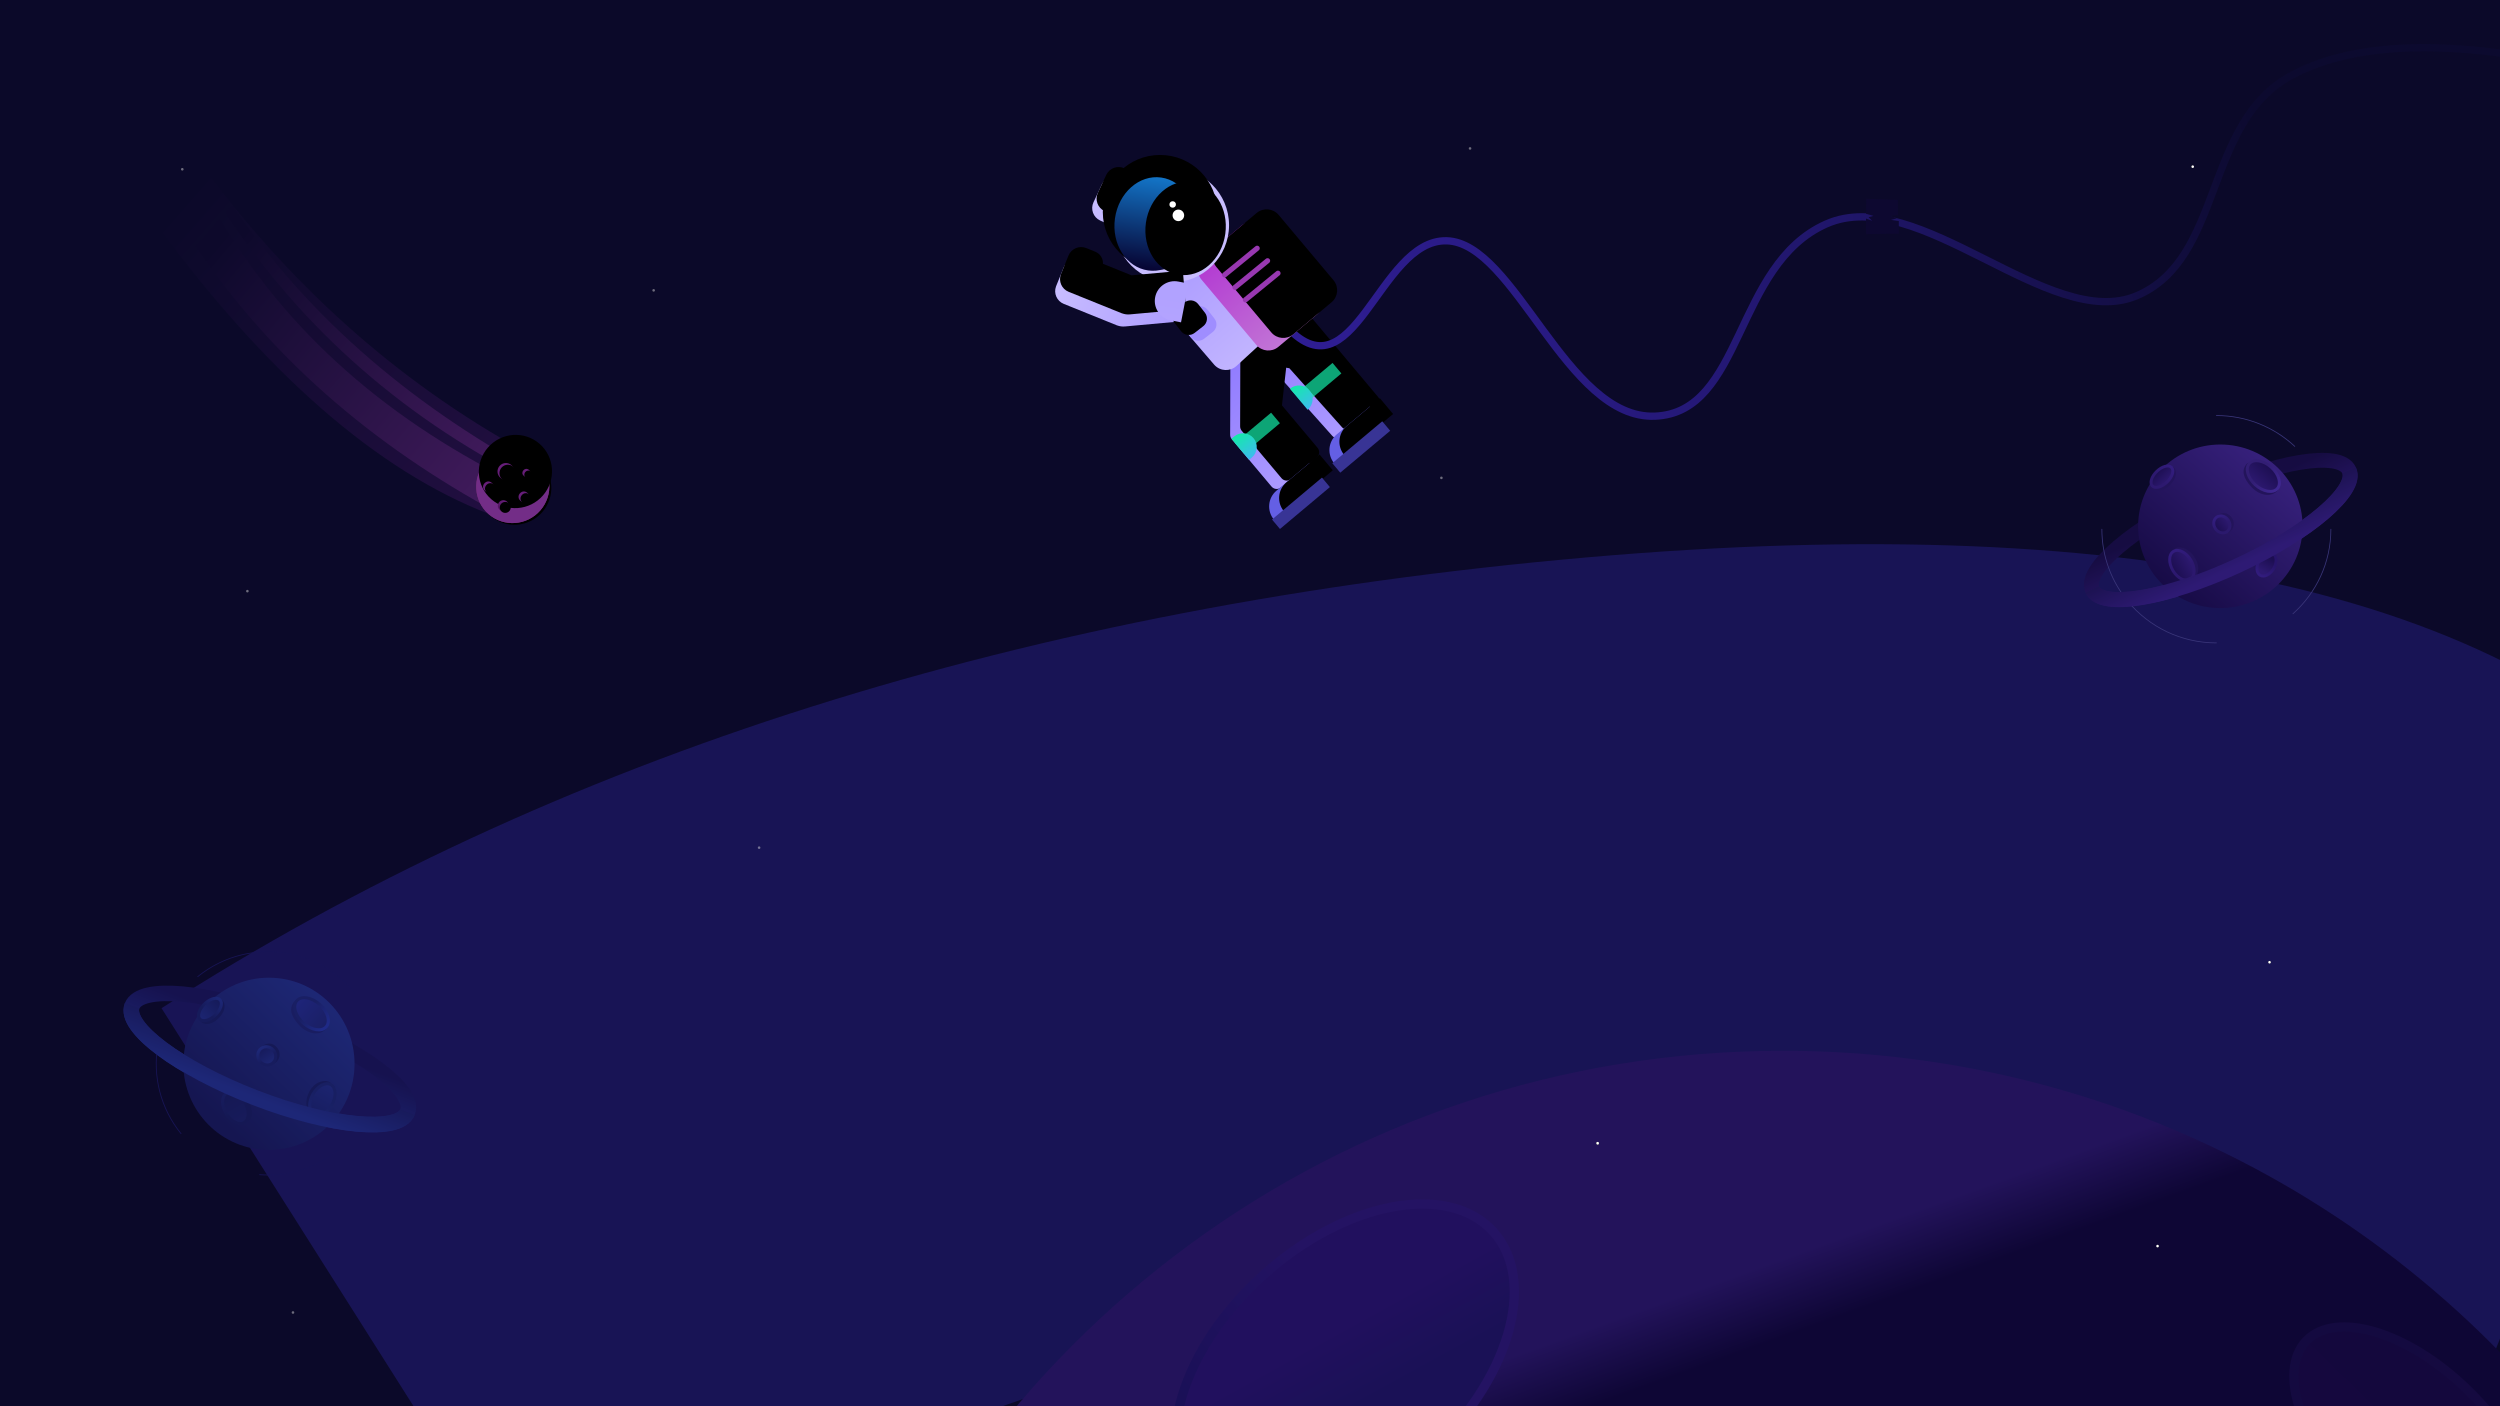 <?xml version="1.0" encoding="UTF-8"?>
<svg width="1920px" height="1080px" viewBox="0 0 1920 1080" version="1.1" xmlns="http://www.w3.org/2000/svg" xmlns:xlink="http://www.w3.org/1999/xlink">
    <!-- Generator: Sketch 57.1 (83088) - https://sketch.com -->
    <title>404_1920</title>
    <desc>Created with Sketch.</desc>
    <defs>
        <filter x="-25.2%" y="-69.2%" width="150.5%" height="238.5%" filterUnits="objectBoundingBox" id="filter-1">
            <feGaussianBlur stdDeviation="165" in="SourceGraphic"></feGaussianBlur>
        </filter>
        <linearGradient x1="55.96%" y1="50%" x2="61.664%" y2="43.853%" id="linearGradient-2">
            <stop stop-color="#0E0635" offset="0%"></stop>
            <stop stop-color="#23135B" offset="100%"></stop>
        </linearGradient>
        <linearGradient x1="38.977%" y1="39.22%" x2="50%" y2="68%" id="linearGradient-3">
            <stop stop-color="#21105E" offset="0%"></stop>
            <stop stop-color="#1A1156" offset="100%"></stop>
        </linearGradient>
        <linearGradient x1="36.987%" y1="50%" x2="99.142%" y2="50%" id="linearGradient-4">
            <stop stop-color="#241363" offset="0%"></stop>
            <stop stop-color="#170F54" offset="100%"></stop>
        </linearGradient>
        <ellipse id="path-5" cx="1086.168" cy="694.756" rx="150" ry="90"></ellipse>
        <filter x="-3.2%" y="-5.3%" width="106.4%" height="113.5%" filterUnits="objectBoundingBox" id="filter-6">
            <feMorphology radius="7.11" operator="dilate" in="SourceAlpha" result="shadowSpreadOuter1"></feMorphology>
            <feOffset dx="0" dy="5" in="shadowSpreadOuter1" result="shadowOffsetOuter1"></feOffset>
            <feComposite in="shadowOffsetOuter1" in2="SourceAlpha" operator="out" result="shadowOffsetOuter1"></feComposite>
            <feColorMatrix values="0 0 0 0 0.094   0 0 0 0 0.045   0 0 0 0 0.268  0 0 0 1 0" type="matrix" in="shadowOffsetOuter1"></feColorMatrix>
        </filter>
        <linearGradient x1="50%" y1="0%" x2="50%" y2="100%" id="linearGradient-7">
            <stop stop-color="#14083D" offset="0%"></stop>
            <stop stop-color="#15083E" offset="100%"></stop>
        </linearGradient>
        <linearGradient x1="36.987%" y1="50%" x2="99.142%" y2="50%" id="linearGradient-8">
            <stop stop-color="#150A40" offset="0%"></stop>
            <stop stop-color="#140A40" offset="100%"></stop>
        </linearGradient>
        <ellipse id="path-9" cx="265.46" cy="755.102" rx="110.708" ry="55.346"></ellipse>
        <filter x="-4.3%" y="-8.7%" width="108.7%" height="121.9%" filterUnits="objectBoundingBox" id="filter-10">
            <feMorphology radius="7.11" operator="dilate" in="SourceAlpha" result="shadowSpreadOuter1"></feMorphology>
            <feOffset dx="0" dy="5" in="shadowSpreadOuter1" result="shadowOffsetOuter1"></feOffset>
            <feComposite in="shadowOffsetOuter1" in2="SourceAlpha" operator="out" result="shadowOffsetOuter1"></feComposite>
            <feColorMatrix values="0 0 0 0 0.055   0 0 0 0 0.024   0 0 0 0 0.196  0 0 0 1 0" type="matrix" in="shadowOffsetOuter1"></feColorMatrix>
        </filter>
        <circle id="path-11" cx="447" cy="538" r="1"></circle>
        <filter x="-450.0%" y="-450.0%" width="1000.0%" height="1000.0%" filterUnits="objectBoundingBox" id="filter-12">
            <feOffset dx="0" dy="0" in="SourceAlpha" result="shadowOffsetOuter1"></feOffset>
            <feGaussianBlur stdDeviation="3" in="shadowOffsetOuter1" result="shadowBlurOuter1"></feGaussianBlur>
            <feColorMatrix values="0 0 0 0 1   0 0 0 0 1   0 0 0 0 1  0 0 0 1 0" type="matrix" in="shadowBlurOuter1" result="shadowMatrixOuter1"></feColorMatrix>
            <feOffset dx="0" dy="0" in="SourceAlpha" result="shadowOffsetOuter2"></feOffset>
            <feGaussianBlur stdDeviation="3" in="shadowOffsetOuter2" result="shadowBlurOuter2"></feGaussianBlur>
            <feColorMatrix values="0 0 0 0 1   0 0 0 0 1   0 0 0 0 1  0 0 0 1 0" type="matrix" in="shadowBlurOuter2" result="shadowMatrixOuter2"></feColorMatrix>
            <feOffset dx="0" dy="0" in="SourceAlpha" result="shadowOffsetOuter3"></feOffset>
            <feGaussianBlur stdDeviation="1" in="shadowOffsetOuter3" result="shadowBlurOuter3"></feGaussianBlur>
            <feColorMatrix values="0 0 0 0 1   0 0 0 0 1   0 0 0 0 1  0 0 0 1 0" type="matrix" in="shadowBlurOuter3" result="shadowMatrixOuter3"></feColorMatrix>
            <feMerge>
                <feMergeNode in="shadowMatrixOuter1"></feMergeNode>
                <feMergeNode in="shadowMatrixOuter2"></feMergeNode>
                <feMergeNode in="shadowMatrixOuter3"></feMergeNode>
            </feMerge>
        </filter>
        <circle id="path-13" cx="54" cy="341" r="1"></circle>
        <filter x="-450.0%" y="-450.0%" width="1000.0%" height="1000.0%" filterUnits="objectBoundingBox" id="filter-14">
            <feOffset dx="0" dy="0" in="SourceAlpha" result="shadowOffsetOuter1"></feOffset>
            <feGaussianBlur stdDeviation="3" in="shadowOffsetOuter1" result="shadowBlurOuter1"></feGaussianBlur>
            <feColorMatrix values="0 0 0 0 1   0 0 0 0 1   0 0 0 0 1  0 0 0 1 0" type="matrix" in="shadowBlurOuter1" result="shadowMatrixOuter1"></feColorMatrix>
            <feOffset dx="0" dy="0" in="SourceAlpha" result="shadowOffsetOuter2"></feOffset>
            <feGaussianBlur stdDeviation="3" in="shadowOffsetOuter2" result="shadowBlurOuter2"></feGaussianBlur>
            <feColorMatrix values="0 0 0 0 1   0 0 0 0 1   0 0 0 0 1  0 0 0 1 0" type="matrix" in="shadowBlurOuter2" result="shadowMatrixOuter2"></feColorMatrix>
            <feOffset dx="0" dy="0" in="SourceAlpha" result="shadowOffsetOuter3"></feOffset>
            <feGaussianBlur stdDeviation="1" in="shadowOffsetOuter3" result="shadowBlurOuter3"></feGaussianBlur>
            <feColorMatrix values="0 0 0 0 1   0 0 0 0 1   0 0 0 0 1  0 0 0 1 0" type="matrix" in="shadowBlurOuter3" result="shadowMatrixOuter3"></feColorMatrix>
            <feMerge>
                <feMergeNode in="shadowMatrixOuter1"></feMergeNode>
                <feMergeNode in="shadowMatrixOuter2"></feMergeNode>
                <feMergeNode in="shadowMatrixOuter3"></feMergeNode>
            </feMerge>
        </filter>
        <circle id="path-15" cx="971" cy="254" r="1"></circle>
        <filter x="-450.0%" y="-450.0%" width="1000.0%" height="1000.0%" filterUnits="objectBoundingBox" id="filter-16">
            <feOffset dx="0" dy="0" in="SourceAlpha" result="shadowOffsetOuter1"></feOffset>
            <feGaussianBlur stdDeviation="3" in="shadowOffsetOuter1" result="shadowBlurOuter1"></feGaussianBlur>
            <feColorMatrix values="0 0 0 0 1   0 0 0 0 1   0 0 0 0 1  0 0 0 1 0" type="matrix" in="shadowBlurOuter1" result="shadowMatrixOuter1"></feColorMatrix>
            <feOffset dx="0" dy="0" in="SourceAlpha" result="shadowOffsetOuter2"></feOffset>
            <feGaussianBlur stdDeviation="3" in="shadowOffsetOuter2" result="shadowBlurOuter2"></feGaussianBlur>
            <feColorMatrix values="0 0 0 0 1   0 0 0 0 1   0 0 0 0 1  0 0 0 1 0" type="matrix" in="shadowBlurOuter2" result="shadowMatrixOuter2"></feColorMatrix>
            <feOffset dx="0" dy="0" in="SourceAlpha" result="shadowOffsetOuter3"></feOffset>
            <feGaussianBlur stdDeviation="1" in="shadowOffsetOuter3" result="shadowBlurOuter3"></feGaussianBlur>
            <feColorMatrix values="0 0 0 0 1   0 0 0 0 1   0 0 0 0 1  0 0 0 1 0" type="matrix" in="shadowBlurOuter3" result="shadowMatrixOuter3"></feColorMatrix>
            <feMerge>
                <feMergeNode in="shadowMatrixOuter1"></feMergeNode>
                <feMergeNode in="shadowMatrixOuter2"></feMergeNode>
                <feMergeNode in="shadowMatrixOuter3"></feMergeNode>
            </feMerge>
        </filter>
        <circle id="path-17" cx="993" cy="1" r="1"></circle>
        <filter x="-450.0%" y="-450.0%" width="1000.0%" height="1000.0%" filterUnits="objectBoundingBox" id="filter-18">
            <feOffset dx="0" dy="0" in="SourceAlpha" result="shadowOffsetOuter1"></feOffset>
            <feGaussianBlur stdDeviation="3" in="shadowOffsetOuter1" result="shadowBlurOuter1"></feGaussianBlur>
            <feColorMatrix values="0 0 0 0 1   0 0 0 0 1   0 0 0 0 1  0 0 0 1 0" type="matrix" in="shadowBlurOuter1" result="shadowMatrixOuter1"></feColorMatrix>
            <feOffset dx="0" dy="0" in="SourceAlpha" result="shadowOffsetOuter2"></feOffset>
            <feGaussianBlur stdDeviation="3" in="shadowOffsetOuter2" result="shadowBlurOuter2"></feGaussianBlur>
            <feColorMatrix values="0 0 0 0 1   0 0 0 0 1   0 0 0 0 1  0 0 0 1 0" type="matrix" in="shadowBlurOuter2" result="shadowMatrixOuter2"></feColorMatrix>
            <feOffset dx="0" dy="0" in="SourceAlpha" result="shadowOffsetOuter3"></feOffset>
            <feGaussianBlur stdDeviation="1" in="shadowOffsetOuter3" result="shadowBlurOuter3"></feGaussianBlur>
            <feColorMatrix values="0 0 0 0 1   0 0 0 0 1   0 0 0 0 1  0 0 0 1 0" type="matrix" in="shadowBlurOuter3" result="shadowMatrixOuter3"></feColorMatrix>
            <feMerge>
                <feMergeNode in="shadowMatrixOuter1"></feMergeNode>
                <feMergeNode in="shadowMatrixOuter2"></feMergeNode>
                <feMergeNode in="shadowMatrixOuter3"></feMergeNode>
            </feMerge>
        </filter>
        <circle id="path-19" cx="366" cy="110" r="1"></circle>
        <filter x="-450.0%" y="-450.0%" width="1000.0%" height="1000.0%" filterUnits="objectBoundingBox" id="filter-20">
            <feOffset dx="0" dy="0" in="SourceAlpha" result="shadowOffsetOuter1"></feOffset>
            <feGaussianBlur stdDeviation="3" in="shadowOffsetOuter1" result="shadowBlurOuter1"></feGaussianBlur>
            <feColorMatrix values="0 0 0 0 1   0 0 0 0 1   0 0 0 0 1  0 0 0 1 0" type="matrix" in="shadowBlurOuter1" result="shadowMatrixOuter1"></feColorMatrix>
            <feOffset dx="0" dy="0" in="SourceAlpha" result="shadowOffsetOuter2"></feOffset>
            <feGaussianBlur stdDeviation="3" in="shadowOffsetOuter2" result="shadowBlurOuter2"></feGaussianBlur>
            <feColorMatrix values="0 0 0 0 1   0 0 0 0 1   0 0 0 0 1  0 0 0 1 0" type="matrix" in="shadowBlurOuter2" result="shadowMatrixOuter2"></feColorMatrix>
            <feOffset dx="0" dy="0" in="SourceAlpha" result="shadowOffsetOuter3"></feOffset>
            <feGaussianBlur stdDeviation="1" in="shadowOffsetOuter3" result="shadowBlurOuter3"></feGaussianBlur>
            <feColorMatrix values="0 0 0 0 1   0 0 0 0 1   0 0 0 0 1  0 0 0 1 0" type="matrix" in="shadowBlurOuter3" result="shadowMatrixOuter3"></feColorMatrix>
            <feMerge>
                <feMergeNode in="shadowMatrixOuter1"></feMergeNode>
                <feMergeNode in="shadowMatrixOuter2"></feMergeNode>
                <feMergeNode in="shadowMatrixOuter3"></feMergeNode>
            </feMerge>
        </filter>
        <circle id="path-21" cx="4" cy="17" r="1"></circle>
        <filter x="-450.0%" y="-450.0%" width="1000.0%" height="1000.0%" filterUnits="objectBoundingBox" id="filter-22">
            <feOffset dx="0" dy="0" in="SourceAlpha" result="shadowOffsetOuter1"></feOffset>
            <feGaussianBlur stdDeviation="3" in="shadowOffsetOuter1" result="shadowBlurOuter1"></feGaussianBlur>
            <feColorMatrix values="0 0 0 0 1   0 0 0 0 1   0 0 0 0 1  0 0 0 1 0" type="matrix" in="shadowBlurOuter1" result="shadowMatrixOuter1"></feColorMatrix>
            <feOffset dx="0" dy="0" in="SourceAlpha" result="shadowOffsetOuter2"></feOffset>
            <feGaussianBlur stdDeviation="3" in="shadowOffsetOuter2" result="shadowBlurOuter2"></feGaussianBlur>
            <feColorMatrix values="0 0 0 0 1   0 0 0 0 1   0 0 0 0 1  0 0 0 1 0" type="matrix" in="shadowBlurOuter2" result="shadowMatrixOuter2"></feColorMatrix>
            <feOffset dx="0" dy="0" in="SourceAlpha" result="shadowOffsetOuter3"></feOffset>
            <feGaussianBlur stdDeviation="1" in="shadowOffsetOuter3" result="shadowBlurOuter3"></feGaussianBlur>
            <feColorMatrix values="0 0 0 0 1   0 0 0 0 1   0 0 0 0 1  0 0 0 1 0" type="matrix" in="shadowBlurOuter3" result="shadowMatrixOuter3"></feColorMatrix>
            <feMerge>
                <feMergeNode in="shadowMatrixOuter1"></feMergeNode>
                <feMergeNode in="shadowMatrixOuter2"></feMergeNode>
                <feMergeNode in="shadowMatrixOuter3"></feMergeNode>
            </feMerge>
        </filter>
        <circle id="path-23" cx="89" cy="895" r="1"></circle>
        <filter x="-450.0%" y="-450.0%" width="1000.0%" height="1000.0%" filterUnits="objectBoundingBox" id="filter-24">
            <feOffset dx="0" dy="0" in="SourceAlpha" result="shadowOffsetOuter1"></feOffset>
            <feGaussianBlur stdDeviation="3" in="shadowOffsetOuter1" result="shadowBlurOuter1"></feGaussianBlur>
            <feColorMatrix values="0 0 0 0 1   0 0 0 0 1   0 0 0 0 1  0 0 0 1 0" type="matrix" in="shadowBlurOuter1" result="shadowMatrixOuter1"></feColorMatrix>
            <feOffset dx="0" dy="0" in="SourceAlpha" result="shadowOffsetOuter2"></feOffset>
            <feGaussianBlur stdDeviation="3" in="shadowOffsetOuter2" result="shadowBlurOuter2"></feGaussianBlur>
            <feColorMatrix values="0 0 0 0 1   0 0 0 0 1   0 0 0 0 1  0 0 0 1 0" type="matrix" in="shadowBlurOuter2" result="shadowMatrixOuter2"></feColorMatrix>
            <feOffset dx="0" dy="0" in="SourceAlpha" result="shadowOffsetOuter3"></feOffset>
            <feGaussianBlur stdDeviation="1" in="shadowOffsetOuter3" result="shadowBlurOuter3"></feGaussianBlur>
            <feColorMatrix values="0 0 0 0 1   0 0 0 0 1   0 0 0 0 1  0 0 0 1 0" type="matrix" in="shadowBlurOuter3" result="shadowMatrixOuter3"></feColorMatrix>
            <feMerge>
                <feMergeNode in="shadowMatrixOuter1"></feMergeNode>
                <feMergeNode in="shadowMatrixOuter2"></feMergeNode>
                <feMergeNode in="shadowMatrixOuter3"></feMergeNode>
            </feMerge>
        </filter>
        <circle id="path-25" cx="1607" cy="626" r="1"></circle>
        <filter x="-450.0%" y="-450.0%" width="1000.0%" height="1000.0%" filterUnits="objectBoundingBox" id="filter-26">
            <feOffset dx="0" dy="0" in="SourceAlpha" result="shadowOffsetOuter1"></feOffset>
            <feGaussianBlur stdDeviation="3" in="shadowOffsetOuter1" result="shadowBlurOuter1"></feGaussianBlur>
            <feColorMatrix values="0 0 0 0 1   0 0 0 0 1   0 0 0 0 1  0 0 0 1 0" type="matrix" in="shadowBlurOuter1" result="shadowMatrixOuter1"></feColorMatrix>
            <feOffset dx="0" dy="0" in="SourceAlpha" result="shadowOffsetOuter2"></feOffset>
            <feGaussianBlur stdDeviation="3" in="shadowOffsetOuter2" result="shadowBlurOuter2"></feGaussianBlur>
            <feColorMatrix values="0 0 0 0 1   0 0 0 0 1   0 0 0 0 1  0 0 0 1 0" type="matrix" in="shadowBlurOuter2" result="shadowMatrixOuter2"></feColorMatrix>
            <feOffset dx="0" dy="0" in="SourceAlpha" result="shadowOffsetOuter3"></feOffset>
            <feGaussianBlur stdDeviation="1" in="shadowOffsetOuter3" result="shadowBlurOuter3"></feGaussianBlur>
            <feColorMatrix values="0 0 0 0 1   0 0 0 0 1   0 0 0 0 1  0 0 0 1 0" type="matrix" in="shadowBlurOuter3" result="shadowMatrixOuter3"></feColorMatrix>
            <feMerge>
                <feMergeNode in="shadowMatrixOuter1"></feMergeNode>
                <feMergeNode in="shadowMatrixOuter2"></feMergeNode>
                <feMergeNode in="shadowMatrixOuter3"></feMergeNode>
            </feMerge>
        </filter>
        <circle id="path-27" cx="1521" cy="844" r="1"></circle>
        <filter x="-450.0%" y="-450.0%" width="1000.0%" height="1000.0%" filterUnits="objectBoundingBox" id="filter-28">
            <feOffset dx="0" dy="0" in="SourceAlpha" result="shadowOffsetOuter1"></feOffset>
            <feGaussianBlur stdDeviation="3" in="shadowOffsetOuter1" result="shadowBlurOuter1"></feGaussianBlur>
            <feColorMatrix values="0 0 0 0 1   0 0 0 0 1   0 0 0 0 1  0 0 0 1 0" type="matrix" in="shadowBlurOuter1" result="shadowMatrixOuter1"></feColorMatrix>
            <feOffset dx="0" dy="0" in="SourceAlpha" result="shadowOffsetOuter2"></feOffset>
            <feGaussianBlur stdDeviation="3" in="shadowOffsetOuter2" result="shadowBlurOuter2"></feGaussianBlur>
            <feColorMatrix values="0 0 0 0 1   0 0 0 0 1   0 0 0 0 1  0 0 0 1 0" type="matrix" in="shadowBlurOuter2" result="shadowMatrixOuter2"></feColorMatrix>
            <feOffset dx="0" dy="0" in="SourceAlpha" result="shadowOffsetOuter3"></feOffset>
            <feGaussianBlur stdDeviation="1" in="shadowOffsetOuter3" result="shadowBlurOuter3"></feGaussianBlur>
            <feColorMatrix values="0 0 0 0 1   0 0 0 0 1   0 0 0 0 1  0 0 0 1 0" type="matrix" in="shadowBlurOuter3" result="shadowMatrixOuter3"></feColorMatrix>
            <feMerge>
                <feMergeNode in="shadowMatrixOuter1"></feMergeNode>
                <feMergeNode in="shadowMatrixOuter2"></feMergeNode>
                <feMergeNode in="shadowMatrixOuter3"></feMergeNode>
            </feMerge>
        </filter>
        <circle id="path-29" cx="1091" cy="765" r="1"></circle>
        <filter x="-450.0%" y="-450.0%" width="1000.0%" height="1000.0%" filterUnits="objectBoundingBox" id="filter-30">
            <feOffset dx="0" dy="0" in="SourceAlpha" result="shadowOffsetOuter1"></feOffset>
            <feGaussianBlur stdDeviation="3" in="shadowOffsetOuter1" result="shadowBlurOuter1"></feGaussianBlur>
            <feColorMatrix values="0 0 0 0 1   0 0 0 0 1   0 0 0 0 1  0 0 0 1 0" type="matrix" in="shadowBlurOuter1" result="shadowMatrixOuter1"></feColorMatrix>
            <feOffset dx="0" dy="0" in="SourceAlpha" result="shadowOffsetOuter2"></feOffset>
            <feGaussianBlur stdDeviation="3" in="shadowOffsetOuter2" result="shadowBlurOuter2"></feGaussianBlur>
            <feColorMatrix values="0 0 0 0 1   0 0 0 0 1   0 0 0 0 1  0 0 0 1 0" type="matrix" in="shadowBlurOuter2" result="shadowMatrixOuter2"></feColorMatrix>
            <feOffset dx="0" dy="0" in="SourceAlpha" result="shadowOffsetOuter3"></feOffset>
            <feGaussianBlur stdDeviation="1" in="shadowOffsetOuter3" result="shadowBlurOuter3"></feGaussianBlur>
            <feColorMatrix values="0 0 0 0 1   0 0 0 0 1   0 0 0 0 1  0 0 0 1 0" type="matrix" in="shadowBlurOuter3" result="shadowMatrixOuter3"></feColorMatrix>
            <feMerge>
                <feMergeNode in="shadowMatrixOuter1"></feMergeNode>
                <feMergeNode in="shadowMatrixOuter2"></feMergeNode>
                <feMergeNode in="shadowMatrixOuter3"></feMergeNode>
            </feMerge>
        </filter>
        <circle id="path-31" cx="1091" cy="765" r="1"></circle>
        <filter x="-450.0%" y="-450.0%" width="1000.0%" height="1000.0%" filterUnits="objectBoundingBox" id="filter-32">
            <feOffset dx="0" dy="0" in="SourceAlpha" result="shadowOffsetOuter1"></feOffset>
            <feGaussianBlur stdDeviation="3" in="shadowOffsetOuter1" result="shadowBlurOuter1"></feGaussianBlur>
            <feColorMatrix values="0 0 0 0 1   0 0 0 0 1   0 0 0 0 1  0 0 0 1 0" type="matrix" in="shadowBlurOuter1" result="shadowMatrixOuter1"></feColorMatrix>
            <feOffset dx="0" dy="0" in="SourceAlpha" result="shadowOffsetOuter2"></feOffset>
            <feGaussianBlur stdDeviation="3" in="shadowOffsetOuter2" result="shadowBlurOuter2"></feGaussianBlur>
            <feColorMatrix values="0 0 0 0 1   0 0 0 0 1   0 0 0 0 1  0 0 0 1 0" type="matrix" in="shadowBlurOuter2" result="shadowMatrixOuter2"></feColorMatrix>
            <feOffset dx="0" dy="0" in="SourceAlpha" result="shadowOffsetOuter3"></feOffset>
            <feGaussianBlur stdDeviation="1" in="shadowOffsetOuter3" result="shadowBlurOuter3"></feGaussianBlur>
            <feColorMatrix values="0 0 0 0 1   0 0 0 0 1   0 0 0 0 1  0 0 0 1 0" type="matrix" in="shadowBlurOuter3" result="shadowMatrixOuter3"></feColorMatrix>
            <feMerge>
                <feMergeNode in="shadowMatrixOuter1"></feMergeNode>
                <feMergeNode in="shadowMatrixOuter2"></feMergeNode>
                <feMergeNode in="shadowMatrixOuter3"></feMergeNode>
            </feMerge>
        </filter>
        <circle id="path-33" cx="1548" cy="15" r="1"></circle>
        <filter x="-450.0%" y="-450.0%" width="1000.0%" height="1000.0%" filterUnits="objectBoundingBox" id="filter-34">
            <feOffset dx="0" dy="0" in="SourceAlpha" result="shadowOffsetOuter1"></feOffset>
            <feGaussianBlur stdDeviation="3" in="shadowOffsetOuter1" result="shadowBlurOuter1"></feGaussianBlur>
            <feColorMatrix values="0 0 0 0 1   0 0 0 0 1   0 0 0 0 1  0 0 0 1 0" type="matrix" in="shadowBlurOuter1" result="shadowMatrixOuter1"></feColorMatrix>
            <feOffset dx="0" dy="0" in="SourceAlpha" result="shadowOffsetOuter2"></feOffset>
            <feGaussianBlur stdDeviation="3" in="shadowOffsetOuter2" result="shadowBlurOuter2"></feGaussianBlur>
            <feColorMatrix values="0 0 0 0 1   0 0 0 0 1   0 0 0 0 1  0 0 0 1 0" type="matrix" in="shadowBlurOuter2" result="shadowMatrixOuter2"></feColorMatrix>
            <feOffset dx="0" dy="0" in="SourceAlpha" result="shadowOffsetOuter3"></feOffset>
            <feGaussianBlur stdDeviation="1" in="shadowOffsetOuter3" result="shadowBlurOuter3"></feGaussianBlur>
            <feColorMatrix values="0 0 0 0 1   0 0 0 0 1   0 0 0 0 1  0 0 0 1 0" type="matrix" in="shadowBlurOuter3" result="shadowMatrixOuter3"></feColorMatrix>
            <feMerge>
                <feMergeNode in="shadowMatrixOuter1"></feMergeNode>
                <feMergeNode in="shadowMatrixOuter2"></feMergeNode>
                <feMergeNode in="shadowMatrixOuter3"></feMergeNode>
            </feMerge>
        </filter>
        <linearGradient x1="50%" y1="17.895%" x2="50%" y2="100%" id="linearGradient-35">
            <stop stop-color="#16124F" offset="0%"></stop>
            <stop stop-color="#1D2777" offset="100%"></stop>
        </linearGradient>
        <linearGradient x1="27.11%" y1="88.882%" x2="90.696%" y2="22.332%" id="linearGradient-36">
            <stop stop-color="#151651" offset="0%"></stop>
            <stop stop-color="#1D2774" offset="100%"></stop>
        </linearGradient>
        <linearGradient x1="98.554%" y1="48.554%" x2="3.179%" y2="48.554%" id="linearGradient-37">
            <stop stop-color="#1A1F64" offset="0%"></stop>
            <stop stop-color="#1E2479" offset="100%"></stop>
        </linearGradient>
        <linearGradient x1="36.987%" y1="50%" x2="98.323%" y2="50%" id="linearGradient-38">
            <stop stop-color="#191F64" offset="0%"></stop>
            <stop stop-color="#1F2A87" offset="100%"></stop>
        </linearGradient>
        <linearGradient x1="98.554%" y1="48.554%" x2="1.446%" y2="48.554%" id="linearGradient-39">
            <stop stop-color="#171D60" offset="0%"></stop>
            <stop stop-color="#1C2470" offset="99.306%"></stop>
        </linearGradient>
        <linearGradient x1="36.987%" y1="50%" x2="98.74%" y2="50%" id="linearGradient-40">
            <stop stop-color="#181F62" offset="0%"></stop>
            <stop stop-color="#1A226B" offset="100%"></stop>
        </linearGradient>
        <linearGradient x1="98.554%" y1="48.554%" x2="1.446%" y2="48.554%" id="linearGradient-41">
            <stop stop-color="#161A5B" offset="0%"></stop>
            <stop stop-color="#1D2673" offset="100%"></stop>
        </linearGradient>
        <linearGradient x1="36.987%" y1="50%" x2="98.74%" y2="50%" id="linearGradient-42">
            <stop stop-color="#171C5E" offset="0%"></stop>
            <stop stop-color="#1D2776" offset="100%"></stop>
        </linearGradient>
        <linearGradient x1="98.554%" y1="48.554%" x2="1.446%" y2="48.554%" id="linearGradient-43">
            <stop stop-color="#151854" offset="0%"></stop>
            <stop stop-color="#171B5B" offset="100%"></stop>
        </linearGradient>
        <linearGradient x1="36.987%" y1="50%" x2="98.74%" y2="50%" id="linearGradient-44">
            <stop stop-color="#151854" offset="0%"></stop>
            <stop stop-color="#171C5D" offset="100%"></stop>
        </linearGradient>
        <linearGradient x1="98.554%" y1="48.554%" x2="1.446%" y2="48.554%" id="linearGradient-45">
            <stop stop-color="#151A59" offset="0%"></stop>
            <stop stop-color="#1C2572" offset="100%"></stop>
        </linearGradient>
        <linearGradient x1="36.987%" y1="50%" x2="98.74%" y2="50%" id="linearGradient-46">
            <stop stop-color="#161B5B" offset="0%"></stop>
            <stop stop-color="#1C2674" offset="100%"></stop>
        </linearGradient>
        <linearGradient x1="50%" y1="-54.169%" x2="50%" y2="100%" id="linearGradient-47">
            <stop stop-color="#15134C" offset="0%"></stop>
            <stop stop-color="#1D2777" offset="100%"></stop>
        </linearGradient>
        <linearGradient x1="50%" y1="15.891%" x2="50%" y2="100%" id="linearGradient-48">
            <stop stop-color="#160C42" offset="0%"></stop>
            <stop stop-color="#2E1A74" offset="100%"></stop>
        </linearGradient>
        <linearGradient x1="22.962%" y1="99.431%" x2="91.19%" y2="22.647%" id="linearGradient-49">
            <stop stop-color="#150A43" offset="0%"></stop>
            <stop stop-color="#36207B" offset="100%"></stop>
        </linearGradient>
        <linearGradient x1="50%" y1="0%" x2="50%" y2="100%" id="linearGradient-50">
            <stop stop-color="#1C0E51" offset="0%"></stop>
            <stop stop-color="#2D1970" offset="100%"></stop>
        </linearGradient>
        <linearGradient x1="36.987%" y1="50%" x2="99.142%" y2="50%" id="linearGradient-51">
            <stop stop-color="#321E74" offset="0%"></stop>
            <stop stop-color="#3F2791" offset="100%"></stop>
        </linearGradient>
        <linearGradient x1="19.943%" y1="50%" x2="82.273%" y2="50%" id="linearGradient-52">
            <stop stop-color="#1C0E51" offset="0%"></stop>
            <stop stop-color="#2D1970" offset="100%"></stop>
        </linearGradient>
        <linearGradient x1="36.987%" y1="50%" x2="99.142%" y2="50%" id="linearGradient-53">
            <stop stop-color="#27146A" offset="0%"></stop>
            <stop stop-color="#321C7D" offset="100%"></stop>
        </linearGradient>
        <linearGradient x1="50%" y1="0%" x2="50%" y2="100%" id="linearGradient-54">
            <stop stop-color="#1C0E51" offset="0%"></stop>
            <stop stop-color="#2D1970" offset="100%"></stop>
        </linearGradient>
        <linearGradient x1="36.987%" y1="50%" x2="99.142%" y2="50%" id="linearGradient-55">
            <stop stop-color="#2B196D" offset="0%"></stop>
            <stop stop-color="#321D7E" offset="100%"></stop>
        </linearGradient>
        <linearGradient x1="50%" y1="0%" x2="50%" y2="100%" id="linearGradient-56">
            <stop stop-color="#1C0E51" offset="0%"></stop>
            <stop stop-color="#2D1970" offset="100%"></stop>
        </linearGradient>
        <linearGradient x1="36.987%" y1="50%" x2="99.142%" y2="50%" id="linearGradient-57">
            <stop stop-color="#2C186E" offset="0%"></stop>
            <stop stop-color="#321C7D" offset="100%"></stop>
        </linearGradient>
        <linearGradient x1="50%" y1="0%" x2="50%" y2="100%" id="linearGradient-58">
            <stop stop-color="#1C0E51" offset="0%"></stop>
            <stop stop-color="#2D1970" offset="100%"></stop>
        </linearGradient>
        <linearGradient x1="37.661%" y1="50%" x2="99.142%" y2="50%" id="linearGradient-59">
            <stop stop-color="#2D196F" offset="0%"></stop>
            <stop stop-color="#321C7D" offset="100%"></stop>
        </linearGradient>
        <linearGradient x1="50%" y1="-72.995%" x2="50%" y2="100%" id="linearGradient-60">
            <stop stop-color="#100D3A" offset="0%"></stop>
            <stop stop-color="#2E1A74" offset="100%"></stop>
        </linearGradient>
        <linearGradient x1="50%" y1="107.258%" x2="50%" y2="0%" id="linearGradient-61">
            <stop stop-color="#230F42" offset="0%"></stop>
            <stop stop-color="#0B0929" offset="100%"></stop>
        </linearGradient>
        <linearGradient x1="50.252%" y1="89.867%" x2="50.001%" y2="3.564%" id="linearGradient-62">
            <stop stop-color="#3F1A5A" offset="0%"></stop>
            <stop stop-color="#0D092B" offset="100%"></stop>
        </linearGradient>
        <linearGradient x1="50%" y1="106.712%" x2="50%" y2="6.55%" id="linearGradient-63">
            <stop stop-color="#4D1E67" offset="0%"></stop>
            <stop stop-color="#0D092B" offset="100%"></stop>
        </linearGradient>
        <ellipse id="path-64" cx="51.795" cy="338.403" rx="28.223" ry="28.018"></ellipse>
        <filter x="-28.3%" y="-25.0%" width="156.7%" height="157.1%" filterUnits="objectBoundingBox" id="filter-65">
            <feOffset dx="0" dy="2" in="SourceAlpha" result="shadowOffsetOuter1"></feOffset>
            <feGaussianBlur stdDeviation="5" in="shadowOffsetOuter1" result="shadowBlurOuter1"></feGaussianBlur>
            <feColorMatrix values="0 0 0 0 0.263   0 0 0 0 0.11   0 0 0 0 0.376  0 0 0 1 0" type="matrix" in="shadowBlurOuter1"></feColorMatrix>
        </filter>
        <ellipse id="path-66" cx="51.795" cy="338.403" rx="28.223" ry="28.018"></ellipse>
        <filter x="-8.9%" y="-8.9%" width="117.7%" height="117.8%" filterUnits="objectBoundingBox" id="filter-67">
            <feOffset dx="10" dy="-6" in="SourceAlpha" result="shadowOffsetInner1"></feOffset>
            <feComposite in="shadowOffsetInner1" in2="SourceAlpha" operator="arithmetic" k2="-1" k3="1" result="shadowInnerInner1"></feComposite>
            <feColorMatrix values="0 0 0 0 0.286   0 0 0 0 0.094   0 0 0 0 0.318  0 0 0 1 0" type="matrix" in="shadowInnerInner1"></feColorMatrix>
        </filter>
        <ellipse id="path-68" cx="57.037" cy="326.795" rx="6.451" ry="6.404"></ellipse>
        <filter x="-7.8%" y="-7.8%" width="115.5%" height="115.6%" filterUnits="objectBoundingBox" id="filter-69">
            <feOffset dx="0" dy="2" in="SourceAlpha" result="shadowOffsetInner1"></feOffset>
            <feComposite in="shadowOffsetInner1" in2="SourceAlpha" operator="arithmetic" k2="-1" k3="1" result="shadowInnerInner1"></feComposite>
            <feColorMatrix values="0 0 0 0 0.361   0 0 0 0 0.09   0 0 0 0 0.408  0 0 0 1 0" type="matrix" in="shadowInnerInner1"></feColorMatrix>
        </filter>
        <ellipse id="path-70" cx="51.392" cy="350.011" rx="4.032" ry="4.003"></ellipse>
        <filter x="-12.4%" y="-12.5%" width="124.8%" height="125.0%" filterUnits="objectBoundingBox" id="filter-71">
            <feOffset dx="0" dy="2" in="SourceAlpha" result="shadowOffsetInner1"></feOffset>
            <feComposite in="shadowOffsetInner1" in2="SourceAlpha" operator="arithmetic" k2="-1" k3="1" result="shadowInnerInner1"></feComposite>
            <feColorMatrix values="0 0 0 0 0.361   0 0 0 0 0.09   0 0 0 0 0.412  0 0 0 1 0" type="matrix" in="shadowInnerInner1"></feColorMatrix>
        </filter>
        <ellipse id="path-72" cx="66.512" cy="339.404" rx="3.024" ry="3.002"></ellipse>
        <filter x="-16.5%" y="-16.7%" width="133.1%" height="133.3%" filterUnits="objectBoundingBox" id="filter-73">
            <feOffset dx="0" dy="2" in="SourceAlpha" result="shadowOffsetInner1"></feOffset>
            <feComposite in="shadowOffsetInner1" in2="SourceAlpha" operator="arithmetic" k2="-1" k3="1" result="shadowInnerInner1"></feComposite>
            <feColorMatrix values="0 0 0 0 0.361   0 0 0 0 0.09   0 0 0 0 0.408  0 0 0 1 0" type="matrix" in="shadowInnerInner1"></feColorMatrix>
        </filter>
        <ellipse id="path-74" cx="39.296" cy="324.394" rx="4.032" ry="4.003"></ellipse>
        <filter x="-12.4%" y="-12.5%" width="124.8%" height="125.0%" filterUnits="objectBoundingBox" id="filter-75">
            <feOffset dx="0" dy="2" in="SourceAlpha" result="shadowOffsetInner1"></feOffset>
            <feComposite in="shadowOffsetInner1" in2="SourceAlpha" operator="arithmetic" k2="-1" k3="1" result="shadowInnerInner1"></feComposite>
            <feColorMatrix values="0 0 0 0 0.361   0 0 0 0 0.09   0 0 0 0 0.412  0 0 0 1 0" type="matrix" in="shadowInnerInner1"></feColorMatrix>
        </filter>
        <linearGradient x1="100%" y1="50%" x2="0%" y2="66.508%" id="linearGradient-76">
            <stop stop-color="#671E7A" offset="0%"></stop>
            <stop stop-color="#51135E" offset="100%"></stop>
        </linearGradient>
        <ellipse id="path-77" cx="35.869" cy="342.606" rx="4.234" ry="4.203"></ellipse>
        <filter x="-11.8%" y="-11.9%" width="123.6%" height="123.8%" filterUnits="objectBoundingBox" id="filter-78">
            <feOffset dx="0" dy="2" in="SourceAlpha" result="shadowOffsetInner1"></feOffset>
            <feComposite in="shadowOffsetInner1" in2="SourceAlpha" operator="arithmetic" k2="-1" k3="1" result="shadowInnerInner1"></feComposite>
            <feColorMatrix values="0 0 0 0 0.361   0 0 0 0 0.09   0 0 0 0 0.408  0 0 0 1 0" type="matrix" in="shadowInnerInner1"></feColorMatrix>
        </filter>
        <linearGradient x1="50%" y1="0%" x2="50%" y2="100%" id="linearGradient-79">
            <stop stop-color="#AC9BFF" offset="0%"></stop>
            <stop stop-color="#C8BDFF" offset="100%"></stop>
        </linearGradient>
        <path d="M81.071,89.168 L100.886,127.686 C101.841,129.544 102.33,131.519 102.394,133.478 L102.429,133.478 L102.429,177.83 C102.429,183.539 97.877,188.185 92.205,188.336 L91.92,188.34 L76.723,188.34 C70.919,188.34 66.214,183.634 66.214,177.83 L66.214,170.367 C66.214,166.217 68.887,162.692 72.605,161.418 L72.605,137.779 L54.498,102.579 L81.071,89.168 Z" id="path-80"></path>
        <filter x="-8.3%" y="-4.0%" width="116.7%" height="108.1%" filterUnits="objectBoundingBox" id="filter-81">
            <feOffset dx="8" dy="0" in="SourceAlpha" result="shadowOffsetInner1"></feOffset>
            <feComposite in="shadowOffsetInner1" in2="SourceAlpha" operator="arithmetic" k2="-1" k3="1" result="shadowInnerInner1"></feComposite>
            <feColorMatrix values="0 0 0 0 0.624   0 0 0 0 0.552   0 0 0 0 1  0 0 0 1 0" type="matrix" in="shadowInnerInner1"></feColorMatrix>
        </filter>
        <linearGradient x1="50%" y1="0%" x2="50%" y2="100%" id="linearGradient-82">
            <stop stop-color="#917CFF" offset="0%"></stop>
            <stop stop-color="#AC9AFF" offset="100%"></stop>
        </linearGradient>
        <path d="M112.905,8.02913291e-13 L112.905,92.333 C112.905,95.235 110.553,97.587 107.651,97.587 L81.997,97.587 C79.158,97.587 76.832,95.331 76.745,92.493 L74.888,31.555 L73.275,29.667 L52.192,49.745 L52.192,92.333 C52.192,95.235 49.839,97.587 46.937,97.587 L21.232,97.587 C18.33,97.587 15.977,95.235 15.977,92.333 L15.977,44.851 C15.977,43.61 16.416,42.41 17.215,41.462 L50.074,2.509 L47.931,8.02913291e-13 L52.191,8.02913291e-13 L112.905,8.02913291e-13 Z" id="path-83"></path>
        <filter x="-5.2%" y="-5.1%" width="110.3%" height="110.2%" filterUnits="objectBoundingBox" id="filter-84">
            <feOffset dx="10" dy="0" in="SourceAlpha" result="shadowOffsetInner1"></feOffset>
            <feComposite in="shadowOffsetInner1" in2="SourceAlpha" operator="arithmetic" k2="-1" k3="1" result="shadowInnerInner1"></feComposite>
            <feColorMatrix values="0 0 0 0 0.556   0 0 0 0 0.477   0 0 0 0 0.963  0 0 0 1 0" type="matrix" in="shadowInnerInner1"></feColorMatrix>
        </filter>
        <linearGradient x1="50%" y1="0%" x2="50%" y2="100%" id="linearGradient-85">
            <stop stop-color="#13EBA8" offset="0%"></stop>
            <stop stop-color="#3CBCED" offset="100%"></stop>
        </linearGradient>
        <path d="M16.89,97.221 L50.062,97.221 L50.062,97.221 L50.062,113.046 L1.065,113.046 C1.065,104.306 8.15,97.221 16.89,97.221 Z" id="path-86"></path>
        <filter x="-10.2%" y="-31.6%" width="120.4%" height="163.2%" filterUnits="objectBoundingBox" id="filter-87">
            <feOffset dx="10" dy="0" in="SourceAlpha" result="shadowOffsetInner1"></feOffset>
            <feComposite in="shadowOffsetInner1" in2="SourceAlpha" operator="arithmetic" k2="-1" k3="1" result="shadowInnerInner1"></feComposite>
            <feColorMatrix values="0 0 0 0 0.279   0 0 0 0 0.258   0 0 0 0 0.821  0 0 0 1 0" type="matrix" in="shadowInnerInner1"></feColorMatrix>
        </filter>
        <path d="M80.159,93.857 L113.33,93.857 L113.33,93.857 L113.33,109.683 L64.334,109.683 C64.334,100.942 71.419,93.857 80.159,93.857 Z" id="path-88"></path>
        <filter x="-10.2%" y="-31.6%" width="120.4%" height="163.2%" filterUnits="objectBoundingBox" id="filter-89">
            <feOffset dx="10" dy="0" in="SourceAlpha" result="shadowOffsetInner1"></feOffset>
            <feComposite in="shadowOffsetInner1" in2="SourceAlpha" operator="arithmetic" k2="-1" k3="1" result="shadowInnerInner1"></feComposite>
            <feColorMatrix values="0 0 0 0 0.279   0 0 0 0 0.258   0 0 0 0 0.821  0 0 0 1 0" type="matrix" in="shadowInnerInner1"></feColorMatrix>
        </filter>
        <linearGradient x1="50%" y1="0%" x2="50%" y2="100%" id="linearGradient-90">
            <stop stop-color="#13EBA8" offset="0%"></stop>
            <stop stop-color="#3CBCED" offset="100%"></stop>
        </linearGradient>
        <linearGradient x1="50%" y1="0%" x2="50%" y2="98.596%" id="linearGradient-91">
            <stop stop-color="#AE9EFF" offset="0%"></stop>
            <stop stop-color="#C1B4FF" offset="100%"></stop>
        </linearGradient>
        <linearGradient x1="1.666%" y1="52.705%" x2="78.713%" y2="47.628%" id="linearGradient-92">
            <stop stop-color="#2E1D92" offset="0%"></stop>
            <stop stop-color="#20166A" offset="55.185%"></stop>
            <stop stop-color="#0C0A2F" offset="100%"></stop>
        </linearGradient>
        <linearGradient x1="50%" y1="0%" x2="50%" y2="100%" id="linearGradient-93">
            <stop stop-color="#B238D2" offset="0%"></stop>
            <stop stop-color="#C174D5" offset="100%"></stop>
        </linearGradient>
        <path d="M141.497,139.048 L179.837,139.063 C186.461,139.076 191.83,144.445 191.842,151.068 L191.869,216.57 C191.881,223.197 186.511,228.572 179.883,228.575 C179.88,228.575 179.877,228.575 179.874,228.565 L141.533,228.549 C134.91,228.537 129.541,223.168 129.528,216.545 L129.502,151.043 C129.489,144.416 134.86,139.041 141.487,139.038 C141.49,139.038 141.494,139.038 141.497,139.048 Z" id="path-94"></path>
        <filter x="-12.0%" y="-8.4%" width="124.0%" height="116.8%" filterUnits="objectBoundingBox" id="filter-95">
            <feOffset dx="15" dy="0" in="SourceAlpha" result="shadowOffsetInner1"></feOffset>
            <feComposite in="shadowOffsetInner1" in2="SourceAlpha" operator="arithmetic" k2="-1" k3="1" result="shadowInnerInner1"></feComposite>
            <feColorMatrix values="0 0 0 0 0.648   0 0 0 0 0.274   0 0 0 0 0.747  0 0 0 1 0" type="matrix" in="shadowInnerInner1"></feColorMatrix>
        </filter>
        <linearGradient x1="22.902%" y1="10.213%" x2="75.202%" y2="88.788%" id="linearGradient-96">
            <stop stop-color="#C8BDFF" offset="0%"></stop>
            <stop stop-color="#C8BDFF" offset="100%"></stop>
        </linearGradient>
        <ellipse id="path-97" cx="48.77" cy="43.937" rx="43.973" ry="43.937"></ellipse>
        <filter x="-5.7%" y="-5.7%" width="111.4%" height="111.4%" filterUnits="objectBoundingBox" id="filter-98">
            <feOffset dx="-9" dy="-10" in="SourceAlpha" result="shadowOffsetInner1"></feOffset>
            <feComposite in="shadowOffsetInner1" in2="SourceAlpha" operator="arithmetic" k2="-1" k3="1" result="shadowInnerInner1"></feComposite>
            <feColorMatrix values="0 0 0 0 0.624   0 0 0 0 0.553   0 0 0 0 1  0 0 0 1 0" type="matrix" in="shadowInnerInner1"></feColorMatrix>
        </filter>
        <linearGradient x1="50%" y1="0%" x2="50%" y2="98.155%" id="linearGradient-99">
            <stop stop-color="#1375C8" offset="0%"></stop>
            <stop stop-color="#070534" offset="100%"></stop>
        </linearGradient>
        <ellipse id="path-100" cx="35.611" cy="43.022" rx="30.781" ry="36.032"></ellipse>
        <filter x="-19.5%" y="-16.7%" width="139.0%" height="133.3%" filterUnits="objectBoundingBox" id="filter-102">
            <feOffset dx="24" dy="0" in="SourceAlpha" result="shadowOffsetInner1"></feOffset>
            <feComposite in="shadowOffsetInner1" in2="SourceAlpha" operator="arithmetic" k2="-1" k3="1" result="shadowInnerInner1"></feComposite>
            <feColorMatrix values="0 0 0 0 0   0 0 0 0 0   0 0 0 0 0  0 0 0 0.187 0" type="matrix" in="shadowInnerInner1"></feColorMatrix>
        </filter>
        <path d="M57.754,140.204 L77.569,178.722 C78.525,180.58 79.013,182.555 79.077,184.514 L79.112,184.514 L79.112,228.866 C79.112,234.575 74.56,239.221 68.888,239.372 L68.603,239.375 L53.407,239.375 C47.603,239.375 42.897,234.67 42.897,228.866 L42.897,221.403 C42.897,217.253 45.57,213.728 49.288,212.453 L49.288,188.815 L31.181,153.615 L57.754,140.204 Z" id="path-103"></path>
        <filter x="-10.4%" y="-5.0%" width="120.9%" height="110.1%" filterUnits="objectBoundingBox" id="filter-104">
            <feOffset dx="-10" dy="0" in="SourceAlpha" result="shadowOffsetInner1"></feOffset>
            <feComposite in="shadowOffsetInner1" in2="SourceAlpha" operator="arithmetic" k2="-1" k3="1" result="shadowInnerInner1"></feComposite>
            <feColorMatrix values="0 0 0 0 0.624   0 0 0 0 0.552   0 0 0 0 1  0 0 0 1 0" type="matrix" in="shadowInnerInner1"></feColorMatrix>
        </filter>
        <path d="M109.692,200.84 L118.158,200.843 C122.219,200.85 125.51,204.142 125.517,208.202 L125.521,216.663 C125.528,220.726 122.236,224.021 118.173,224.023 C118.171,224.023 118.169,224.023 118.167,224.017 L109.702,224.013 C105.641,224.006 102.35,220.715 102.342,216.654 L102.339,208.193 C102.331,204.13 105.624,200.835 109.687,200.834 C109.689,200.834 109.69,200.834 109.692,200.84 Z" id="path-105"></path>
        <filter x="-17.2%" y="-17.3%" width="134.5%" height="134.5%" filterUnits="objectBoundingBox" id="filter-106">
            <feOffset dx="-3" dy="-8" in="SourceAlpha" result="shadowOffsetInner1"></feOffset>
            <feComposite in="shadowOffsetInner1" in2="SourceAlpha" operator="arithmetic" k2="-1" k3="1" result="shadowInnerInner1"></feComposite>
            <feColorMatrix values="0 0 0 0 0.705   0 0 0 0 0.641   0 0 0 0 1  0 0 0 1 0" type="matrix" in="shadowInnerInner1"></feColorMatrix>
        </filter>
        <linearGradient x1="81.414%" y1="36.397%" x2="81.414%" y2="100%" id="linearGradient-107">
            <stop stop-color="#B1A2FF" offset="0%"></stop>
            <stop stop-color="#B3A3FF" offset="100%"></stop>
        </linearGradient>
    </defs>
    <g id="404_1920" stroke="none" stroke-width="1" fill="none" fill-rule="evenodd">
        <g id="4rth-Section">
            <polygon id="BG-Copy" fill="#0B0929" points="3.38575865e-13 0 1920 0 1920 1080 0 1080"></polygon>
            <g id="Big-Planet" transform="translate(1110.5, 879) scale(-1, 1) translate(-1110.5, -879) translate(102, 354)">
                <path d="M28.168,359.611 C157.468,176.495 437.605,84.937 868.577,84.937 C1299.55,84.937 1673.112,168.097 1989.265,334.417 L1748.552,799.937 C1326.718,676.034 1059.133,614.082 945.796,614.082 C506.651,614.082 272.696,671.59 243.928,786.606 L28.168,359.611 Z" id="Rectangle" fill="#181455" filter="url(#filter-1)" transform="translate(1008.716, 442.437) rotate(5) translate(-1008.716, -442.437) "></path>
                <path d="M1480.698,981.769 C1381.136,674.952 1091.549,453 749.821,453 C478.948,453 240.837,592.452 104.154,803.084" id="Path" fill="url(#linearGradient-2)"></path>
                <g id="Oval" transform="translate(1086.168, 694.756) rotate(42) translate(-1086.168, -694.756) ">
                    <use fill="black" fill-opacity="1" filter="url(#filter-6)" xlink:href="#path-5"></use>
                    <ellipse stroke="url(#linearGradient-4)" stroke-width="7.11" fill="url(#linearGradient-3)" fill-rule="evenodd" cx="1086.168" cy="694.756" rx="153.555" ry="93.555"></ellipse>
                </g>
                <g id="Oval-Copy-6" transform="translate(265.46, 755.102) rotate(316) translate(-265.46, -755.102) ">
                    <use fill="black" fill-opacity="1" filter="url(#filter-10)" xlink:href="#path-9"></use>
                    <ellipse stroke="url(#linearGradient-8)" stroke-width="7.11" fill="url(#linearGradient-7)" fill-rule="evenodd" cx="265.46" cy="755.102" rx="114.263" ry="58.902"></ellipse>
                </g>
            </g>
            <g id="Stars-Copy" transform="translate(136, 113)">
                <g id="Oval-Copy-93" opacity="0.399">
                    <use fill="black" fill-opacity="1" filter="url(#filter-12)" xlink:href="#path-11"></use>
                    <use fill="#FFFFFF" fill-rule="evenodd" xlink:href="#path-11"></use>
                </g>
                <g id="Oval-Copy-94" opacity="0.399">
                    <use fill="black" fill-opacity="1" filter="url(#filter-14)" xlink:href="#path-13"></use>
                    <use fill="#FFFFFF" fill-rule="evenodd" xlink:href="#path-13"></use>
                </g>
                <g id="Oval-Copy-95" opacity="0.399">
                    <use fill="black" fill-opacity="1" filter="url(#filter-16)" xlink:href="#path-15"></use>
                    <use fill="#FFFFFF" fill-rule="evenodd" xlink:href="#path-15"></use>
                </g>
                <g id="Oval-Copy-96" opacity="0.399">
                    <use fill="black" fill-opacity="1" filter="url(#filter-18)" xlink:href="#path-17"></use>
                    <use fill="#FFFFFF" fill-rule="evenodd" xlink:href="#path-17"></use>
                </g>
                <g id="Oval-Copy-98" opacity="0.399">
                    <use fill="black" fill-opacity="1" filter="url(#filter-20)" xlink:href="#path-19"></use>
                    <use fill="#FFFFFF" fill-rule="evenodd" xlink:href="#path-19"></use>
                </g>
                <g id="Oval-Copy-99" opacity="0.399">
                    <use fill="black" fill-opacity="1" filter="url(#filter-22)" xlink:href="#path-21"></use>
                    <use fill="#FFFFFF" fill-rule="evenodd" xlink:href="#path-21"></use>
                </g>
                <g id="Oval-Copy-184" opacity="0.399">
                    <use fill="black" fill-opacity="1" filter="url(#filter-24)" xlink:href="#path-23"></use>
                    <use fill="#FFFFFF" fill-rule="evenodd" xlink:href="#path-23"></use>
                </g>
                <g id="Oval-Copy-226">
                    <use fill="black" fill-opacity="1" filter="url(#filter-26)" xlink:href="#path-25"></use>
                    <use fill="#FFFFFF" fill-rule="evenodd" xlink:href="#path-25"></use>
                </g>
                <g id="Oval-Copy-227">
                    <use fill="black" fill-opacity="1" filter="url(#filter-28)" xlink:href="#path-27"></use>
                    <use fill="#FFFFFF" fill-rule="evenodd" xlink:href="#path-27"></use>
                </g>
                <g id="Oval-Copy-229">
                    <use fill="black" fill-opacity="1" filter="url(#filter-30)" xlink:href="#path-29"></use>
                    <use fill="#FFFFFF" fill-rule="evenodd" xlink:href="#path-29"></use>
                </g>
                <g id="Oval-Copy-230">
                    <use fill="black" fill-opacity="1" filter="url(#filter-32)" xlink:href="#path-31"></use>
                    <use fill="#FFFFFF" fill-rule="evenodd" xlink:href="#path-31"></use>
                </g>
                <g id="Oval-Copy-228">
                    <use fill="black" fill-opacity="1" filter="url(#filter-34)" xlink:href="#path-33"></use>
                    <use fill="#FFFFFF" fill-rule="evenodd" xlink:href="#path-33"></use>
                </g>
            </g>
        </g>
        <g id="planet-blue" transform="translate(85, 696)">
            <ellipse id="Oval-Copy" stroke="url(#linearGradient-35)" stroke-width="11.898" transform="translate(122.212, 117.252) rotate(21) translate(-122.212, -117.252) " cx="122.212" cy="117.252" rx="113.337" ry="31.846"></ellipse>
            <g id="Group-4-Copy" transform="translate(0.1, 0.002)">
                <ellipse id="Oval" fill="url(#linearGradient-36)" cx="121.455" cy="121.002" rx="65.732" ry="66.13"></ellipse>
                <path d="M114.281,187.132 C140.223,191.792 160.761,179.139 172.894,164.682 C179.217,157.147 184.042,144.75 187.368,127.49 C170.784,149.088 148.696,157.628 121.105,153.112 C93.514,148.596 75.142,126.242 65.988,86.049 C63.309,90.16 61.543,93.266 60.69,95.367 C57.004,104.446 55.898,112.332 55.723,117.25 C54.868,141.217 64.715,160.424 80.024,172.626 C89.491,180.172 100.222,184.606 114.281,187.132 Z" id="Oval-Copy-2"></path>
                <path d="M34.812,120.653 C34.812,141.427 42.22,160.475 54.542,175.308 C70.288,194.262 94.059,206.334 120.655,206.334 L120.655,206.334 M178.067,184.353 C195.523,168.669 206.499,145.941 206.499,120.653 M179.429,58.203 C164.069,43.797 143.395,34.972 120.655,34.972" id="Shape" stroke="#171456" stroke-width="0.626" stroke-linecap="round" transform="translate(120.655, 120.653) rotate(141) translate(-120.655, -120.653) "></path>
                <path d="M150.173,94.277 C160.165,94.981 167.082,89.359 167.063,82.727 C167.044,76.096 134.861,76.44 134.88,83.071 C134.9,89.703 140.182,93.574 150.173,94.277 Z" id="Oval-Copy-3" fill="#191D61" transform="translate(150.972, 86.13) rotate(42) translate(-150.972, -86.13) "></path>
                <ellipse id="Oval" stroke="url(#linearGradient-38)" stroke-width="2.38" fill="url(#linearGradient-37)" transform="translate(154.139, 82.568) rotate(42) translate(-154.139, -82.568) " cx="154.139" cy="82.568" rx="15.087" ry="9.533"></ellipse>
                <path d="M155.699,150.561 C162.955,151.572 171.41,147.642 171.42,143.7 C171.43,139.758 144.697,136.486 144.686,140.428 C144.676,144.37 148.443,149.551 155.699,150.561 Z" id="Oval-Copy-10" fill="#151956" transform="translate(158.053, 144.684) rotate(120) translate(-158.053, -144.684) "></path>
                <ellipse id="Oval-Copy-4" stroke="url(#linearGradient-40)" stroke-width="2.38" fill="url(#linearGradient-39)" transform="translate(162.492, 148.4) rotate(120) translate(-162.492, -148.4) " cx="162.492" cy="148.4" rx="13.123" ry="8.328"></ellipse>
                <path d="M123.483,118.602 C128.545,118.33 131.242,114.808 131.23,110.244 C131.218,105.68 115.481,104.834 114.979,109.86 C114.477,114.885 118.422,118.874 123.483,118.602 Z" id="Oval-Copy-9" fill="#151956" transform="translate(123.083, 112.528) rotate(594) translate(-123.083, -112.528) "></path>
                <ellipse id="Oval-Copy-5" stroke="url(#linearGradient-42)" stroke-width="2.38" fill="url(#linearGradient-41)" transform="translate(119.798, 114.914) rotate(594) translate(-119.798, -114.914) " cx="119.798" cy="114.914" rx="7.153" ry="6.701"></ellipse>
                <ellipse id="Oval-Copy-11" fill="#151854" transform="translate(98.517, 152.555) rotate(239) translate(-98.517, -152.555) " cx="98.517" cy="152.555" rx="14.307" ry="7.767"></ellipse>
                <ellipse id="Oval-Copy-7" stroke="url(#linearGradient-44)" stroke-width="2.38" fill="url(#linearGradient-43)" transform="translate(95.669, 154.858) rotate(239) translate(-95.669, -154.858) " cx="95.669" cy="154.858" rx="13.122" ry="8.329"></ellipse>
                <path d="M78.968,87.525 C86.745,87.475 90.717,83.362 90.727,79.44 C90.737,75.519 67.354,75.883 67.344,79.804 C67.334,83.725 71.192,87.575 78.968,87.525 Z" id="Oval-Copy-8" fill="#151956" transform="translate(79.036, 82.1) rotate(316) translate(-79.036, -82.1) "></path>
                <ellipse id="Oval-Copy-6" stroke="url(#linearGradient-46)" stroke-width="2.38" fill="url(#linearGradient-45)" transform="translate(76.155, 79.294) rotate(316) translate(-76.155, -79.294) " cx="76.155" cy="79.294" rx="10.721" ry="5.956"></ellipse>
            </g>
            <path d="M3.209,115.973 C3.245,133.561 54.016,147.921 116.611,148.047 L116.611,148.047 C179.205,148.174 229.92,134.019 229.884,116.431" id="Path" stroke="url(#linearGradient-47)" stroke-width="11.898" transform="translate(116.547, 132.011) rotate(21) translate(-116.547, -132.011) "></path>
        </g>
        <g id="planet-purple" transform="translate(1594, 319)">
            <ellipse id="Oval" stroke="url(#linearGradient-48)" stroke-width="11.409" transform="translate(111.5, 88.047) rotate(-25) translate(-111.5, -88.047) " cx="111.5" cy="88.047" rx="108.718" ry="30.3"></ellipse>
            <g id="Group-4" transform="translate(20.235, 0.146)">
                <ellipse id="Oval" fill="url(#linearGradient-49)" cx="90.995" cy="85.048" rx="63.166" ry="62.806"></ellipse>
                <path d="M120.185,57.651 C129.917,58.348 136.649,52.878 136.622,46.418 C136.596,39.957 105.251,40.256 105.277,46.717 C105.304,53.177 110.452,56.954 120.185,57.651 Z" id="Oval-Copy-3" fill="#23145B" transform="translate(120.95, 49.715) rotate(42) translate(-120.95, -49.715) "></path>
                <path d="M120.848,117.733 C127.895,119.065 133.75,114.115 133.763,110.277 C133.775,106.439 112.386,105.279 112.374,109.117 C112.362,112.955 113.801,116.401 120.848,117.733 Z" id="Oval-Copy-10" fill="#23145B" transform="translate(123.068, 112.354) rotate(120) translate(-123.068, -112.354) "></path>
                <path d="M95.336,87.736 C100.268,87.476 102.893,84.049 102.876,79.606 C102.86,75.162 87.523,74.32 87.04,79.213 C86.556,84.107 90.405,87.995 95.336,87.736 Z" id="Oval-Copy-9" fill="#23145B" transform="translate(94.938, 81.82) rotate(594) translate(-94.938, -81.82) "></path>
                <path d="M66.947,117.622 C77.716,117.078 81.413,110.012 79.933,107.754 C78.453,105.496 54.041,106.304 52.958,108.106 C51.876,109.907 56.178,118.165 66.947,117.622 Z" id="Oval-Copy-11" fill="#23145B" transform="translate(66.521, 112.012) rotate(239) translate(-66.521, -112.012) "></path>
                <path d="M0,87.301 C0,108.468 7.589,127.876 20.212,142.989 C36.343,162.301 60.694,174.602 87.94,174.602 L87.94,174.602 M146.754,152.205 C164.636,136.225 175.88,113.066 175.88,87.301 M148.148,23.67 C132.414,8.992 111.235,0 87.94,0" id="Shape" stroke="#393579" stroke-width="0.612" stroke-linecap="round"></path>
                <path d="M48.651,54.809 C56.226,54.751 60.099,50.74 60.114,46.92 C60.128,43.1 37.351,43.481 37.337,47.301 C37.323,51.121 41.076,54.867 48.651,54.809 Z" id="Oval-Copy-8" fill="#23145B" transform="translate(48.725, 49.524) rotate(316) translate(-48.725, -49.524) "></path>
                <ellipse id="Oval" stroke="url(#linearGradient-51)" stroke-width="2.282" fill="url(#linearGradient-50)" transform="translate(124, 46.482) rotate(42) translate(-124, -46.482) " cx="124" cy="46.482" rx="14.425" ry="9.107"></ellipse>
                <ellipse id="Oval-Copy-4" stroke="url(#linearGradient-53)" stroke-width="2.282" fill="url(#linearGradient-52)" transform="translate(126.454, 114.297) rotate(120) translate(-126.454, -114.297) " cx="126.454" cy="114.297" rx="9.676" ry="6.371"></ellipse>
                <ellipse id="Oval-Copy-5" stroke="url(#linearGradient-55)" stroke-width="2.282" fill="url(#linearGradient-54)" transform="translate(92.161, 83.602) rotate(594) translate(-92.161, -83.602) " cx="92.161" cy="83.602" rx="6.827" ry="5.893"></ellipse>
                <ellipse id="Oval-Copy-7" stroke="url(#linearGradient-57)" stroke-width="2.282" fill="url(#linearGradient-56)" transform="translate(61.476, 115.037) rotate(239) translate(-61.476, -115.037) " cx="61.476" cy="115.037" rx="12.509" ry="7.98"></ellipse>
                <ellipse id="Oval-Copy-6" stroke="url(#linearGradient-59)" stroke-width="2.282" fill="url(#linearGradient-58)" transform="translate(46.137, 46.971) rotate(316) translate(-46.137, -46.971) " cx="46.137" cy="46.971" rx="10.248" ry="5.694"></ellipse>
            </g>
            <path d="M9.135,86.4 C9.171,103.134 57.876,116.806 117.919,116.937 L117.919,116.937 C177.962,117.069 226.607,103.61 226.57,86.876" id="Path" stroke="url(#linearGradient-60)" stroke-width="11.409" transform="translate(117.852, 101.669) rotate(-25) translate(-117.852, -101.669) "></path>
        </g>
        <g id="Group-17-Copy" transform="translate(269.5, 280.5) rotate(-49) translate(-269.5, -280.5) translate(229, 97)">
            <g id="Group-63" transform="translate(0.556, 0.414)">
                <path d="M23.419,3.83693077e-13 L79.865,3.83693077e-13 C55.012,113.697 54.036,226.528 79.865,338.389 L23.419,338.389 C-8.022,251.531 -7.59,138.378 23.419,3.83693077e-13 Z" id="Rectangle-22" fill="url(#linearGradient-61)"></path>
                <path d="M30.676,33.125 L58.9,33.125 C23.563,140.604 28.869,247.177 58.9,353.199 L30.676,353.199 C5.603,246.74 2.161,140.081 30.676,33.125 Z" id="Rectangle-22-Copy" fill="url(#linearGradient-62)"></path>
                <path d="M64.947,33.525 L73.011,33.525 C45.438,137.004 47.666,243.955 73.011,353.599 L64.947,353.599 C35.484,243.782 36.25,137.172 64.947,33.525 Z" id="Rectangle-22-Copy-2" fill="url(#linearGradient-63)"></path>
            </g>
            <g id="Oval-22-Copy">
                <use fill="black" fill-opacity="1" filter="url(#filter-65)" xlink:href="#path-64"></use>
                <use fill="#71296A" fill-rule="evenodd" xlink:href="#path-64"></use>
            </g>
            <g id="Oval-22">
                <use fill="#732D87" fill-rule="evenodd" xlink:href="#path-66"></use>
                <use fill="black" fill-opacity="1" filter="url(#filter-67)" xlink:href="#path-66"></use>
            </g>
            <g id="Oval-23">
                <use fill="#671E7A" fill-rule="evenodd" xlink:href="#path-68"></use>
                <use fill="black" fill-opacity="1" filter="url(#filter-69)" xlink:href="#path-68"></use>
            </g>
            <g id="Oval-23-Copy-4">
                <use fill="#671E7A" fill-rule="evenodd" xlink:href="#path-70"></use>
                <use fill="black" fill-opacity="1" filter="url(#filter-71)" xlink:href="#path-70"></use>
            </g>
            <g id="Oval-23-Copy-3">
                <use fill="#671E79" fill-rule="evenodd" xlink:href="#path-72"></use>
                <use fill="black" fill-opacity="1" filter="url(#filter-73)" xlink:href="#path-72"></use>
            </g>
            <g id="Oval-23-Copy-2">
                <use fill="#671E79" fill-rule="evenodd" xlink:href="#path-74"></use>
                <use fill="black" fill-opacity="1" filter="url(#filter-75)" xlink:href="#path-74"></use>
            </g>
            <g id="Oval-23-Copy">
                <use fill="url(#linearGradient-76)" fill-rule="evenodd" xlink:href="#path-77"></use>
                <use fill="black" fill-opacity="1" filter="url(#filter-78)" xlink:href="#path-77"></use>
            </g>
        </g>
        <g id="Group-6" transform="translate(807, 36)">
            <g id="Combined-Shape-Copy" transform="translate(78.463, 138.754) scale(1, -1) rotate(65) translate(-78.463, -138.754) ">
                <use fill="url(#linearGradient-79)" fill-rule="evenodd" xlink:href="#path-80"></use>
                <use fill="black" fill-opacity="1" filter="url(#filter-81)" xlink:href="#path-80"></use>
            </g>
            <g id="Group-3" transform="translate(180.689, 287.52) scale(-1, -1) rotate(-220) translate(-180.689, -287.52) translate(123.924, 226.408)">
                <g id="Combined-Shape">
                    <use fill="url(#linearGradient-82)" fill-rule="evenodd" xlink:href="#path-83"></use>
                    <use fill="black" fill-opacity="1" filter="url(#filter-84)" xlink:href="#path-83"></use>
                </g>
                <rect id="Rectangle" fill-opacity="0.7" fill="#13EBA8" x="76.106" y="49.745" width="36.799" height="10.55"></rect>
                <rect id="Rectangle-Copy-37" fill-opacity="0.701" fill="#13EBA8" x="15.977" y="48.69" width="36.215" height="10.55"></rect>
                <path d="M75.126,65.026 L75.126,65.026 C81.008,65.026 85.777,60.303 85.777,54.476 C85.777,48.649 81.008,43.926 75.126,43.926" id="Path" fill="url(#linearGradient-85)"></path>
                <g id="Rectangle">
                    <use fill="#645FE4" fill-rule="evenodd" xlink:href="#path-86"></use>
                    <use fill="black" fill-opacity="1" filter="url(#filter-87)" xlink:href="#path-86"></use>
                </g>
                <rect id="Rectangle" fill="#383495" x="6.64357458e-13" y="111.991" width="50.062" height="9.495"></rect>
                <g id="Rectangle-Copy-2">
                    <use fill="#645FE4" fill-rule="evenodd" xlink:href="#path-88"></use>
                    <use fill="black" fill-opacity="1" filter="url(#filter-89)" xlink:href="#path-88"></use>
                </g>
                <rect id="Rectangle-Copy" fill="#383495" x="63.269" y="108.628" width="50.062" height="9.495"></rect>
                <path d="M15.977,44.47 L18.741,44.47 C24.568,44.47 29.291,49.193 29.291,55.02 C29.291,60.846 24.568,65.57 18.741,65.57 L15.977,65.57 L15.977,65.57 L15.977,44.47 Z" id="Rectangle" fill="url(#linearGradient-90)"></path>
            </g>
            <path d="M109.855,157.616 L163.236,157.637 C169.86,157.65 175.229,163.019 175.241,169.642 L175.263,223.675 C175.266,230.096 170.212,235.382 163.797,235.668 L111.035,238.016 C104.414,238.31 98.808,233.182 98.513,226.561 C98.507,226.43 98.503,226.298 98.502,226.166 L97.851,169.754 C97.774,163.127 103.084,157.693 109.711,157.616 C109.759,157.616 109.807,157.616 109.855,157.616 Z" id="Rectangle" fill="url(#linearGradient-91)" transform="translate(136.489, 198.089) rotate(-40) translate(-136.489, -198.089) "></path>
            <path d="M179.09,212.616 C232.591,274.211 251.285,147.688 303.946,148.929 C356.607,150.169 395.898,286.305 463.957,283.624 C532.016,280.943 524.719,167.428 595.545,136.022 C666.371,104.615 767.102,219.535 834.023,191.125 C900.945,162.715 885.198,58.586 952.57,22.098 C997.484,-2.228 1064.294,-5.872 1153,11.164" id="Path-18" stroke="url(#linearGradient-92)" stroke-width="5.6"></path>
            <polygon id="Rectangle" fill="#0D0830" transform="translate(638.209, 130.187) rotate(-15) translate(-638.209, -130.187) " points="630.202 114 653.418 121.181 650.446 132.589 645.013 131.591 648.895 134.619 644.392 134.619 649.901 137.056 647.464 146.374 623 140.211 626.08 128.675 630.202 131.591 628.288 128.161 632.147 128.161 627.075 125.162"></polygon>
            <g id="Rectangle" transform="translate(160.685, 183.806) rotate(-40) translate(-160.685, -183.806) ">
                <use fill="url(#linearGradient-93)" fill-rule="evenodd" xlink:href="#path-94"></use>
                <use fill="black" fill-opacity="1" filter="url(#filter-95)" xlink:href="#path-94"></use>
            </g>
            <path d="M133.506,175.102 L158.485,154.691" id="Line" stroke="#9838B1" stroke-width="4" stroke-linecap="round"></path>
            <path d="M149.496,194.274 L174.475,173.864" id="Line-Copy" stroke="#9838B1" stroke-width="4" stroke-linecap="round"></path>
            <path d="M141.501,184.688 L166.48,164.278" id="Line-Copy-2" stroke="#9838B1" stroke-width="4" stroke-linecap="round"></path>
            <g id="Group-5" transform="translate(44.164, 93)">
                <g id="Oval">
                    <use fill="url(#linearGradient-96)" fill-rule="evenodd" xlink:href="#path-97"></use>
                    <use fill="black" fill-opacity="1" filter="url(#filter-98)" xlink:href="#path-97"></use>
                </g>
                <mask id="mask-101" fill="white">
                    <use xlink:href="#path-100"></use>
                </mask>
                <g id="Mask" transform="translate(35.611, 43.022) rotate(8) translate(-35.611, -43.022) ">
                    <use fill="url(#linearGradient-99)" fill-rule="evenodd" xlink:href="#path-100"></use>
                    <use fill="black" fill-opacity="1" filter="url(#filter-102)" xlink:href="#path-100"></use>
                </g>
                <ellipse id="Oval" fill="#FFFFFF" mask="url(#mask-101)" transform="translate(53.825, 36.397) rotate(-177) translate(-53.825, -36.397) " cx="53.825" cy="36.397" rx="4.447" ry="4.443"></ellipse>
                <ellipse id="Oval-Copy-14" fill="#FFFFFF" mask="url(#mask-101)" transform="translate(49.451, 28.032) rotate(-177) translate(-49.451, -28.032) " cx="49.451" cy="28.032" rx="2.47" ry="2.468"></ellipse>
            </g>
            <g id="Combined-Shape" transform="translate(55.147, 189.789) rotate(112) translate(-55.147, -189.789) ">
                <use fill="url(#linearGradient-79)" fill-rule="evenodd" xlink:href="#path-103"></use>
                <use fill="black" fill-opacity="1" filter="url(#filter-104)" xlink:href="#path-103"></use>
            </g>
            <g id="Rectangle" transform="translate(113.93, 212.428) rotate(-38) translate(-113.93, -212.428) ">
                <use fill="#9F8DFF" fill-rule="evenodd" xlink:href="#path-105"></use>
                <use fill="black" fill-opacity="1" filter="url(#filter-106)" xlink:href="#path-105"></use>
            </g>
            <path d="M79.949,179.274 L87.955,179.275 C96.339,179.276 103.135,186.072 103.136,194.456 C103.137,202.836 96.345,209.631 87.965,209.632 C87.963,209.632 87.961,209.632 87.96,209.632 L79.953,209.631 L79.953,209.631 L79.949,179.274 Z" id="Rectangle-Copy-36" fill="url(#linearGradient-107)" transform="translate(91.544, 194.454) scale(-1, 1) rotate(-11) translate(-91.544, -194.454) "></path>
        </g>
    </g>
</svg>